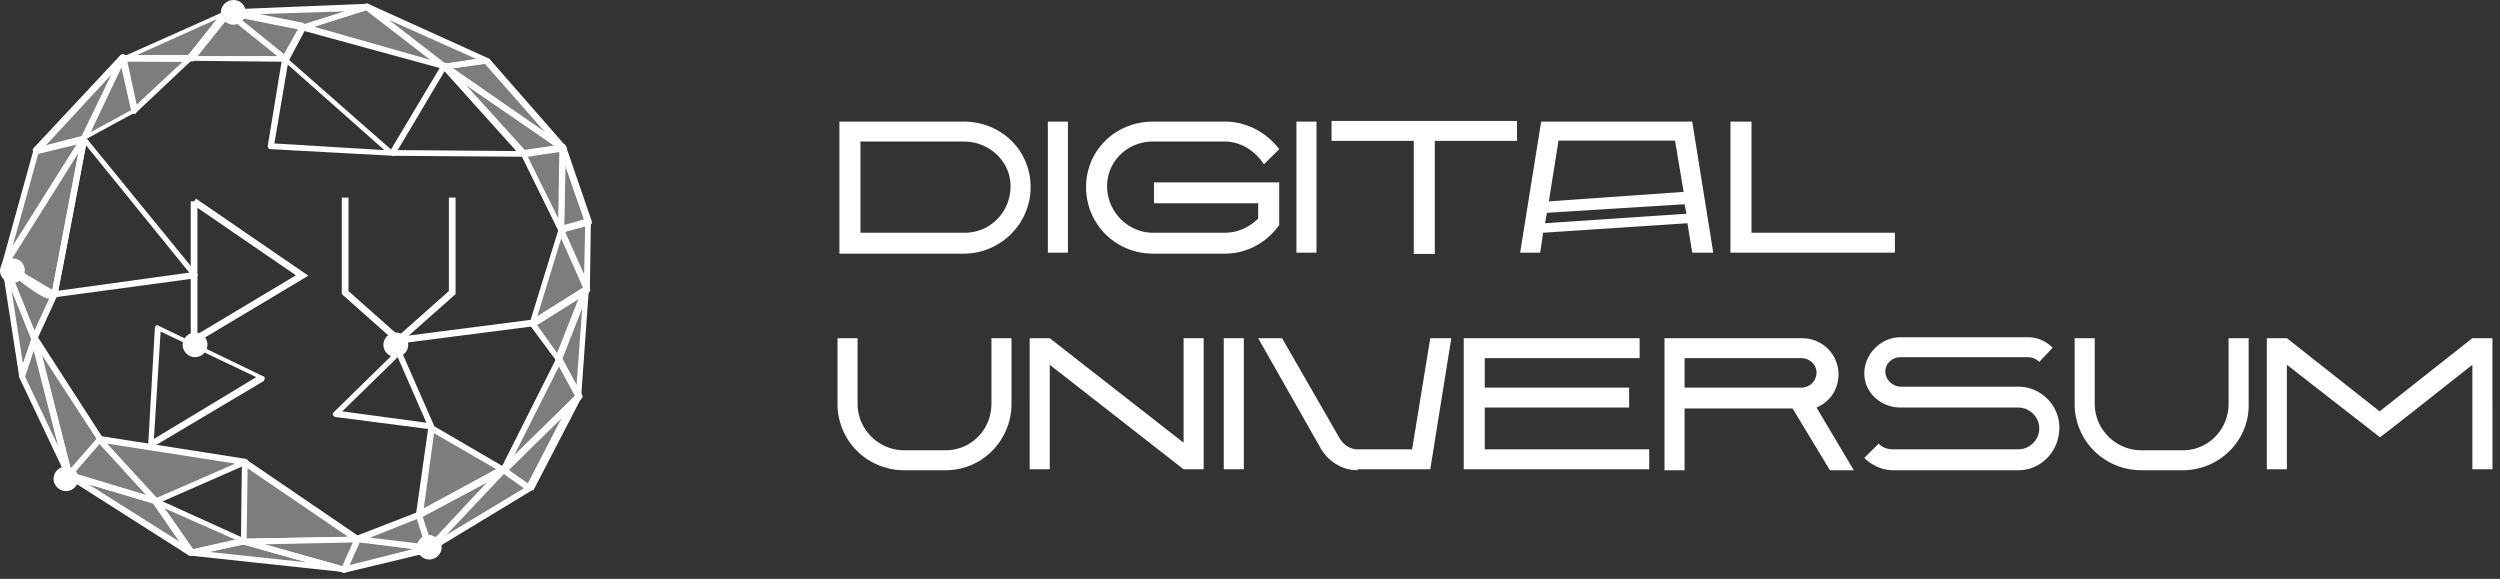 <svg xmlns="http://www.w3.org/2000/svg" width="298" height="69" fill="none"><rect width="100%" height="100%" fill="#333333" stroke="none"/><path fill="#fff" d="M114.874 30.234h-14.815v-15.74h14.815c4.444 0 7.977 3.398 7.977 7.814 0 4.303-3.533 7.926-7.977 7.926Zm0-13.362h-12.308v10.871h12.422c3.077 0 5.47-2.491 5.47-5.548 0-2.945-2.507-5.323-5.584-5.323Zm10.029-2.378h2.393v15.627h-2.393V14.494Zm21.083 15.74h-8.548c-4.444 0-7.977-3.51-7.977-7.926s3.533-7.814 7.977-7.814h8.548c2.735 0 5.014 1.36 6.496 3.284l-1.824 1.812c-1.026-1.585-2.735-2.718-4.672-2.718h-8.548c-3.077 0-5.47 2.378-5.47 5.323 0 3.057 2.507 5.548 5.47 5.548h8.548c1.595 0 2.963-.68 3.988-1.698v-1.812h-12.422v-2.491h14.93v5.095c-1.482 2.039-3.761 3.397-6.496 3.397Zm8.547-15.74h2.393v15.627h-2.393V14.494Zm16.382 15.774h-2.394V16.792h-9.8v-2.377h22.108v2.378h-9.8v13.475h-.114Zm30.228-3.658-17.208 1.133-.342 2.378H181.2l2.507-15.627h18.006l2.507 15.627h-2.507l-.57-3.51Zm-16.752-1.245-.228 1.246 16.866-1.133-.227-1.132-16.411 1.02Zm1.368-8.493-1.14 7.134 16.069-1.132-1.026-6.115h-13.903v.113Zm20.627-2.378h2.393v13.25h17.094v2.377h-19.601V14.494h.114Zm-93.677 41.559h-4.901c-4.444 0-7.977-3.51-7.977-7.927v-7.813h2.393v7.813c0 3.057 2.507 5.549 5.584 5.549h4.901c3.077 0 5.47-2.492 5.47-5.55v-7.813h2.393v7.814c0 4.303-3.419 7.927-7.863 7.927Zm12.422-12.57V55.94h-2.394V40.312h2.394l15.954 12.457V40.313h2.394v15.626h-2.394l-15.954-12.456Zm20.741-3.17h2.393v15.626h-2.393V40.312Zm15.954 15.74c-1.823 0-3.418-1.02-4.33-2.492l-7.522-13.248h2.849l6.838 11.89c.456.792 1.254 1.358 2.165 1.358h6.496l2.166-13.248h2.507l-2.507 15.626h-8.662v.114Zm12.764-15.74h20.855v2.377h-18.462v3.51h17.209v2.379h-17.209v4.982h19.602v2.378h-22.109V40.312h.114Zm39.089 8.379h-12.877v7.36h-2.394v-15.74h16.411c2.393 0 4.33 1.925 4.33 4.303 0 1.812-1.025 3.284-2.621 3.964l4.445 7.474h-2.849l-4.445-7.36Zm1.026-6.002h-13.903v3.51h13.903a1.794 1.794 0 0 0 1.823-1.81c0-.907-.797-1.7-1.823-1.7Zm25.869 13.363h-14.929c-1.253 0-2.507-.567-3.419-1.473l1.71-1.698c.456.453 1.026.68 1.709.68h14.929c1.368 0 2.508-1.133 2.508-2.492s-1.14-2.491-2.508-2.491h-14.017c-2.279 0-4.331-1.699-4.331-4.077 0-2.265 1.938-4.303 4.331-4.303h15.157c1.14 0 2.165.453 2.963 1.246l-1.595 1.698a1.894 1.894 0 0 0-1.368-.566h-15.157c-.912 0-1.823.68-1.823 1.699 0 1.019.911 1.812 1.823 1.812h14.017c2.735 0 4.901 2.264 4.901 4.869 0 2.83-2.166 5.096-4.901 5.096Zm19.602 0h-4.901c-4.444 0-7.977-3.51-7.977-7.927v-7.813h2.393v7.813c0 3.057 2.507 5.549 5.584 5.549h4.901c3.077 0 5.47-2.492 5.47-5.55v-7.813h2.393v7.814c.114 4.303-3.419 7.927-7.863 7.927Zm34.53-12.57c-11.054 8.72-11.054 8.72-11.054 8.606l-11.054-8.606V55.94h-2.393V40.312h2.393l11.054 8.72 11.054-8.72h2.394V55.94h-2.394V43.483Z"/><path stroke="#fff" stroke-miterlimit="10" stroke-width=".8" d="m47.636 40.539 15.841-2.038"/><path fill="#fff" d="M4.33 18.005 14.588 6.907l-4.558 9.626-5.698 1.472Z" opacity=".36"/><path fill="#fff" d="m.57 31.593 3.76-13.588 5.699-1.472-9.46 15.06Zm2.051 13.249L.57 31.593l3.533 8.833-1.482 4.416Zm5.584 11.777L2.621 44.842l1.482-4.416 4.102 16.193Zm14.587 9.285L8.205 56.62l10.37 3.17 4.217 6.115Zm18.006 1.926-18.006-1.926 6.268-1.359 11.738 3.284Zm10.372-2.492c-3.42.793-6.725 1.699-10.144 2.491.57-1.245 1.14-2.378 1.596-3.623l8.547 1.132Zm11.965-7.134L51.17 65.338l8.89-9.398 3.076 2.264Z" opacity=".36"/><path fill="#fff" d="M68.833 47.22a504.387 504.387 0 0 0-5.698 10.984l-3.077-2.151c2.85-2.944 5.812-5.889 8.775-8.833Zm1.14-12.796c-.342 4.303-.684 8.493-.912 12.796l-2.393-4.416 3.305-8.38ZM27.123 1.472 14.587 6.908l8.091.113 4.445-5.549ZM43.761.793l-16.638.68 9.003 1.81 7.636-2.49Z" opacity=".36"/><path fill="#fff" d="M57.893 7.247 43.76.793l9.231 7.134 4.9-.68Zm9.117 10.418L57.893 7.247l-4.9.68 14.017 9.738Zm3.077 8.945-3.077-8.945-.114 9.739 3.19-.793Zm-.114 7.814.114-7.813-3.191.793 3.077 7.02ZM29.06 64.546l11.966 3.397 1.596-3.624-13.562.227ZM18.576 59.79l4.216 6.114 6.268-1.358-10.484-4.756ZM8.205 56.619l10.37 3.17-6.723-7.36-3.647 4.19Z" opacity=".36"/><path fill="#fff" d="m4.103 40.426 4.102 16.193 3.647-4.19-7.75-12.003ZM.57 31.593l3.533 8.833 2.393-5.322-5.926-3.51Z" opacity=".36"/><path fill="#fff" d="m10.029 16.533-9.46 15.06s5.585 4.983 5.927 3.51c.228-1.471 3.533-18.57 3.533-18.57ZM22.678 7.02l-8.09-.113 1.48 6.342 6.61-6.228Z" opacity=".36"/><path fill="#fff" d="m10.029 16.533 4.558-9.626 1.482 6.342-6.04 3.284ZM27.123 1.472l-4.445 5.549h11.397l-6.952-5.549Z" opacity=".36"/><path fill="#fff" d="m36.126 3.284-9.003-1.812 6.952 5.549 2.051-3.737Zm16.866 4.643L43.763.793l-7.636 2.49 16.867 4.644Zm14.018 9.738L52.992 7.927l9.46 10.417 4.558-.679Z" opacity=".36"/><path fill="#fff" d="m66.896 27.404.114-9.739-4.559.68 4.445 9.059Zm3.077 7.02-3.077-7.02L63.477 38.5l6.496-4.077Zm-3.305 8.38 3.305-8.38-6.496 4.077 3.19 4.303Zm-6.61 13.136 8.89-8.72-2.28-4.416-6.61 13.135Zm-17.436 8.379 8.547 1.02-1.253-3.964-7.294 2.944Zm17.436-8.379-10.142 5.435 1.253 3.963 8.89-9.398Zm-48.206-3.511 6.724 7.36 10.598-4.642-17.322-2.718Z" opacity=".36"/><path fill="#fff" d="M29.06 64.546c0-.906.114-9.4.114-9.4l13.448 9.173-13.562.227Zm30.998-8.606-10.142 5.435 1.481-10.305 8.661 4.87Z" opacity=".36"/><path fill="#fff" d="M4.33 18.345c-.113 0-.227-.114-.341-.227a.343.343 0 0 1 0-.453l10.37-11.097a.348.348 0 0 1 .456 0c.114.113.228.34.114.453l-4.672 9.625c0 .113-.114.113-.228.226L4.33 18.345Zm9.004-9.512L5.47 17.325l4.33-1.132 3.534-7.36Z"/><path fill="#fff" d="M.57 31.933H.456c-.114-.113-.228-.227-.228-.453l3.76-13.589c0-.113.115-.226.229-.226l5.698-1.472c.114 0 .342 0 .342.113.114.113.114.227 0 .34l-9.46 15.06a.243.243 0 0 1-.227.227Zm3.988-13.589L1.481 29.442l7.75-12.23-4.673 1.132Z"/><path fill="#fff" d="M2.621 45.182c-.228 0-.342-.113-.342-.34L.228 31.593c0-.226.114-.34.228-.34.228 0 .342 0 .456.227l3.533 8.833v.226l-1.482 4.416c-.114.114-.228.227-.342.227ZM1.368 34.538l1.367 8.832 1.026-2.944-2.393-5.888Z"/><path fill="#fff" d="M8.205 56.959c-.114 0-.228-.114-.342-.227L2.28 44.955v-.226l1.482-4.416c0-.114.228-.227.342-.227.114 0 .342.113.342.227l4.102 16.193c0 .226 0 .34-.228.453h-.114ZM2.963 44.842l3.989 8.38-2.963-11.55-1.026 3.17Z"/><path fill="#fff" d="M22.792 66.244h-.228L7.977 56.959c-.114-.114-.228-.34-.114-.454.114-.113.228-.226.456-.226l10.37 3.17c.115 0 .115.114.229.114l4.216 6.115a.343.343 0 0 1 0 .453c-.114.113-.228.113-.342.113Zm-12.194-8.493 10.94 6.908-3.19-4.643-7.75-2.265Z"/><path fill="#fff" d="M40.798 68.17c-.114 0-.114 0 0 0l-18.006-1.926c-.228 0-.341-.113-.341-.34 0-.226.113-.34.227-.34l6.268-1.358h.228l11.624 3.284c.228 0 .342.226.228.453 0 .113-.114.226-.228.226Zm-15.84-2.379 11.624 1.246-7.636-2.152-3.988.906Z"/><path fill="#fff" d="M41.026 68.282c-.114 0-.228 0-.228-.113-.114-.113-.114-.226 0-.34l1.596-3.623c.114-.114.228-.227.342-.227l8.547 1.133c.114 0 .342.113.342.34 0 .113-.114.339-.228.339l-10.37 2.491Zm1.824-3.623-1.254 2.717 7.636-1.925-6.382-.792Z"/><path fill="#fff" d="M51.169 65.678c-.114 0-.228 0-.228-.114a.343.343 0 0 1 0-.452l8.775-9.4a.348.348 0 0 1 .456 0l3.077 2.152c.114.114.114.227.114.34 0 .113-.114.227-.114.34L51.283 65.79c0-.113 0-.113-.114-.113Zm8.89-9.172-6.839 7.247 9.231-5.549-2.393-1.699Z"/><path fill="#fff" d="M63.135 58.544c-.114 0-.114 0-.228-.113l-3.077-2.152c-.114-.113-.114-.113-.114-.226 0-.114 0-.227.114-.227l8.89-8.832a.348.348 0 0 1 .455 0c.114.113.228.34.114.453L63.591 58.43c-.228 0-.228.113-.456.113Zm-2.621-2.605 2.393 1.699 4.445-8.606-6.838 6.907Z"/><path fill="#fff" d="M68.947 47.56c-.114 0-.228-.114-.342-.227l-2.393-4.416c0-.113-.114-.227 0-.34l3.305-8.38c.114-.113.228-.226.456-.226.114 0 .342.227.228.34l-.912 12.796c0 .34-.114.453-.342.453.114 0 .114 0 0 0Zm-1.937-4.756 1.71 3.17.683-9.285-2.393 6.115ZM22.678 7.36h-7.977c-.114 0-.342-.113-.342-.226s0-.34.228-.34L27.01 1.246c.114-.114.342 0 .456.113a.343.343 0 0 1 0 .453L23.02 7.36c-.114-.113-.227 0-.341 0Zm-6.381-.792h6.154l3.418-4.303-9.572 4.303Z"/><path fill="#fff" d="M36.126 3.624 27.01 1.812c-.228 0-.342-.227-.228-.34 0-.226.114-.34.342-.34l16.638-.68c.228 0 .342.114.342.34 0 .227-.114.34-.227.34l-7.75 2.492Zm-6.04-1.926 6.04 1.246L41.14 1.36l-11.054.34Z"/><path fill="#fff" d="M52.992 8.266c-.113 0-.113 0-.227-.113L43.533 1.02c-.114-.113-.228-.34-.114-.453.114-.113.228-.226.456-.113L58.12 6.907c.114.114.228.227.228.34 0 .113-.114.227-.342.34l-5.014.68Zm-6.61-5.888 6.724 5.209 3.647-.566-10.37-4.643Z"/><path fill="#fff" d="M67.01 18.005c-.114 0-.114 0-.228-.113l-14.017-9.74c-.114-.113-.228-.226-.114-.34 0-.113.114-.226.341-.226l5.015-.68c.114 0 .228 0 .342.114l9.117 10.418a.343.343 0 0 1 0 .453c-.228.113-.342.113-.456.113ZM53.904 8.153l11.054 7.587-7.18-8.153-3.874.566Z"/><path fill="#fff" d="M66.896 27.743c-.114 0-.114 0-.228-.113s-.114-.226-.114-.34l.228-9.738c0-.227.114-.34.342-.34.228 0 .342.113.342.227l3.077 8.945v.227c0 .113-.114.113-.228.226l-3.42.906Zm.456-8.04-.114 7.248 2.393-.68-2.28-6.568Z"/><path fill="#fff" d="M69.973 34.764c-.114 0-.228-.113-.342-.227l-3.077-7.02v-.34c0-.113.114-.113.228-.226l3.19-.906c.115 0 .229 0 .343.113.114.113.114.226.114.34l-.114 7.813c0 .34-.114.453-.342.453Zm-2.621-7.134 2.279 5.096.114-5.775-2.393.679ZM41.026 68.282l-12.08-3.397c-.114 0-.228-.226-.228-.34 0-.226.114-.34.342-.34l13.562-.226c.114 0 .228.114.342.114.114.113.114.226 0 .34l-1.596 3.623c-.114.113-.228.226-.342.226Zm-9.572-3.397 9.344 2.605 1.254-2.831-10.598.226Z"/><path fill="#fff" d="M22.792 66.244c-.114 0-.228 0-.341-.113l-4.217-6.115v-.453c.114-.113.228-.113.456-.113l10.484 4.756c.114.113.228.226.228.34 0 .113-.114.226-.228.34l-6.382 1.358c.114 0 .114 0 0 0Zm-3.19-5.662 3.418 4.87 5.015-1.133-8.433-3.737Z"/><path fill="#fff" d="M18.576 60.13 8.09 56.958c-.114 0-.228-.114-.228-.227s0-.226.114-.34l3.647-4.19c.114-.113.114-.113.228-.113s.228 0 .228.114l6.724 7.36a.343.343 0 0 1 0 .453s-.114.113-.228.113Zm-9.8-3.738 8.66 2.605-5.584-6.115-3.077 3.51Z"/><path fill="#fff" d="M8.205 56.959c-.114 0-.114 0 0 0-.228 0-.342-.114-.342-.227L3.761 40.426c0-.113 0-.34.228-.453.114-.113.342 0 .456.113l7.749 12.003a.343.343 0 0 1 0 .453l-3.647 4.19c-.228.227-.342.227-.342.227ZM5.015 42.35l3.418 13.475 3.077-3.51-6.496-9.965Z"/><path fill="#fff" d="M4.103 40.766c-.114 0-.228-.114-.342-.227L.228 31.707c-.114-.114 0-.34.114-.453h.342l5.926 3.51c.228.113.228.34.228.453l-2.393 5.209c-.114.226-.228.34-.342.34Zm-2.85-8.38 2.85 7.02 1.937-4.189-4.786-2.831Z"/><path fill="#fff" d="M6.154 35.67c-1.368 0-4.445-2.718-5.812-3.85-.114-.114-.114-.34-.114-.453l9.459-15.06c.114-.114.228-.227.456-.114.114.113.227.226.227.34 0 .226-3.19 17.099-3.532 18.57 0 .227-.228.453-.456.453-.114.114-.114.114-.228.114Zm-5.128-4.19c2.393 2.038 4.672 3.624 5.128 3.51.228-1.132 2.28-12.23 3.19-16.759L1.027 31.48Zm15.043-17.891c-.114 0-.114 0 0 0-.228 0-.342-.114-.342-.227l-1.368-6.341c0-.113 0-.227.114-.34.114-.113.114-.113.228-.113h7.977c.114 0 .228.113.342.226 0 .114 0 .34-.114.34l-6.61 6.228c-.113.227-.227.227-.227.227Zm-1.026-6.342 1.14 5.322 5.584-5.208-6.724-.114Z"/><path fill="#fff" d="M10.029 16.872c-.114 0-.228 0-.228-.113-.114-.113-.114-.226-.114-.453l4.672-9.625c.114-.113.228-.226.342-.226.114 0 .228.113.342.226l1.367 6.341c0 .114 0 .34-.227.34l-6.04 3.284c0 .226-.114.226-.114.226Zm4.444-8.832-3.647 7.7 4.787-2.604-1.14-5.096Zm19.602-.68-11.397-.113c-.114 0-.227-.113-.341-.226-.114-.114 0-.227 0-.34l4.444-5.549c.114-.113.114-.113.228-.113s.228 0 .228.113l6.952 5.662c.114.113.114.227.114.34 0 .226-.114.226-.228.226Zm-10.713-.68h9.687l-5.926-4.755-3.76 4.756Z"/><path fill="#fff" d="M34.075 7.36c-.114 0-.114 0-.228-.113l-6.952-5.662c-.114-.113-.114-.226-.114-.453.114-.113.228-.226.342-.226l9.003 1.812.342.34v.34l-2.051 3.85c-.114.113-.228.113-.342.113Zm-5.698-5.322 5.47 4.417 1.71-3.058-7.18-1.359Z"/><path fill="#fff" d="m52.992 8.266-16.98-4.642c-.114 0-.228-.227-.228-.34 0-.113.114-.34.228-.34L43.648.566c.113 0 .227 0 .341.113l9.231 7.134c.114.114.228.34.114.453-.114-.113-.228 0-.342 0ZM37.38 3.171l13.903 3.963-7.635-5.888L37.38 3.17Z"/><path fill="#fff" d="M62.451 18.684c-.114 0-.228 0-.228-.113L52.764 8.153a.343.343 0 0 1 0-.453c.114-.113.342-.113.456-.113l14.018 9.738c.114.114.228.227.114.34 0 .113-.114.227-.342.227l-4.559.792Zm-7.18-8.72 7.294 8.04 3.647-.565-10.94-7.474Z"/><path fill="#fff" d="M66.896 27.743c-.114 0-.228-.113-.342-.226l-4.445-9.06v-.339c0-.113.114-.113.228-.226l4.673-.68c.114 0 .228 0 .342.113.114.114.114.114.114.227l-.228 9.852c0 .226-.114.34-.342.34Zm-3.989-9.059 3.647 7.36.114-7.926-3.76.566Z"/><path fill="#fff" d="M63.477 38.954c-.114 0-.114 0-.228-.114-.114-.113-.114-.226-.114-.34l3.419-11.096c0-.114.114-.227.342-.227.228 0 .342.113.342.227l3.077 7.02c.114.113 0 .34-.114.453l-6.496 4.077c-.114-.114-.114 0-.228 0Zm3.419-10.531-2.85 9.285 5.471-3.397-2.621-5.888Z"/><path fill="#fff" d="M66.668 43.144c-.114 0-.228 0-.342-.114l-3.19-4.303c-.115-.113-.115-.226-.115-.226 0-.113.114-.227.114-.227l6.496-4.076a.348.348 0 0 1 .456 0c.114.113.114.226.114.453l-3.305 8.38c0 .113-.114.113-.228.113Zm-2.735-4.53 2.507 3.51 2.735-6.794-5.242 3.284Z"/><path fill="#fff" d="M60.058 56.392c-.114 0-.114 0-.228-.113s-.228-.34-.114-.453l6.61-13.135c.114-.114.228-.227.342-.227.114 0 .228.113.342.227l2.393 4.416c.114.113 0 .34-.114.453l-9.003 8.832c-.114-.113-.228 0-.228 0Zm6.61-12.796-5.356 10.645 7.293-7.134-1.937-3.51ZM51.17 65.678l-8.548-1.132c-.114 0-.342-.114-.342-.34 0-.113.114-.34.228-.34l7.293-2.83h.228c.114 0 .114.112.228.226l1.254 3.963c0 .113 0 .226-.114.34 0 .113-.114.113-.228.113Zm-7.067-1.585 6.61.792-.912-3.057-5.698 2.265Z"/><path fill="#fff" d="M51.17 65.678c-.229 0-.343-.113-.343-.227l-1.253-3.963c0-.113 0-.34.114-.453L59.716 55.6c.114-.114.342 0 .456.113a.343.343 0 0 1 0 .453l-8.775 9.399c0 .113-.114.113-.228.113Zm-.8-4.078 1.026 3.058 6.952-7.36L50.37 61.6Zm-31.794-1.47c-.114 0-.228 0-.228-.114l-6.724-7.36c-.114-.114-.114-.227 0-.453.114-.114.228-.227.342-.227l17.322 2.718c.114 0 .228.113.342.34 0 .113-.114.34-.228.34l-10.598 4.642a.355.355 0 0 1-.228.113Zm-5.812-7.248 5.926 6.455 9.345-4.077-15.271-2.378Z"/><path fill="#fff" d="M29.06 64.885c-.114 0-.227 0-.227-.113-.114-.113-.114-.113-.114-.227l.113-9.398c0-.114.114-.227.228-.34.114-.113.228 0 .342 0l13.448 9.172c.114.113.228.227.114.34 0 .113-.228.226-.342.226l-13.562.34Zm.456-9.059-.114 8.38 12.08-.227-11.966-8.153ZM6.496 35.443c-.114 0-.228 0-.228-.113-.114-.113-.114-.226-.114-.34l3.533-18.457c0-.114.114-.227.228-.227s.228 0 .342.113l13.22 16.193c.113.114.113.227 0 .34 0 .113-.115.227-.229.227L6.496 35.443Zm3.76-18.118L6.953 34.651l15.613-2.152-12.308-15.174Zm52.195 1.359-15.612-.113c-.114 0-.228-.113-.342-.227-.114-.113-.114-.226 0-.34L52.65 7.7l.227-.226c.114 0 .228 0 .342.113l9.46 10.418c.113.113.113.226.113.34-.114.34-.228.34-.342.34Zm-15.043-.793 14.132.114-8.547-9.512-5.585 9.399Zm2.508 43.937c-.114 0-.114 0-.228-.114-.114-.113-.114-.226-.114-.34l1.481-10.417c0-.113.114-.227.228-.227h.342l8.547 4.983c.114.113.228.226.228.34 0 .113-.114.226-.228.34l-10.029 5.322c-.114 0-.114.113-.227.113Zm1.823-10.192-1.254 9.173 8.89-4.756-7.636-4.417Zm-33.961 1.586c-.114-.114-.114-.114-.114-.227l.798-13.928c0-.113.114-.227.114-.227.114-.113.228-.113.342 0l12.422 6.002c.114 0 .227.113.227.227 0 .113-.113.226-.113.34L18.12 53.334c-.114 0-.228 0-.342-.113Zm1.368-13.702-.798 12.796 12.194-7.36-11.396-5.436Z"/><path fill="#fff" d="m46.839 18.57-14.588-.792c-.114 0-.228 0-.228-.113-.114-.113-.114-.226-.114-.226L33.62 7.02c0-.114.114-.227.228-.227s.228 0 .342.113l12.763 11.211c.114.113.114.226.114.453h-.227ZM32.707 17.1l13.106.793L34.303 7.7l-1.596 9.4Zm18.69 34.083-11.396-1.472c-.114 0-.228-.113-.342-.226 0-.114 0-.227.114-.34l7.521-7.36c.114-.114.228-.114.342-.114.114 0 .228.114.228.227l3.875 8.832v.34c-.114.113-.228.113-.342.113Zm-10.599-2.151 10.03 1.359-3.42-7.814-6.61 6.455Zm-11.51-47.56c0 .793-.683 1.472-1.481 1.472s-1.482-.68-1.482-1.472C26.325.68 27.01 0 27.807 0c.912 0 1.481.68 1.481 1.472Zm-19.943 55.6c0 .792-.684 1.472-1.482 1.472-.797 0-1.481-.68-1.481-1.472 0-.793.684-1.472 1.481-1.472.912.113 1.482.679 1.482 1.472ZM2.963 32.273c0 .792-.684 1.472-1.481 1.472-.798 0-1.482-.68-1.482-1.472C0 31.48.684 30.8 1.482 30.8c.911 0 1.481.68 1.481 1.473ZM52.65 65.225c0 .792-.683 1.472-1.48 1.472-.799 0-1.482-.68-1.482-1.472 0-.793.683-1.472 1.481-1.472.798.113 1.482.68 1.482 1.472Z"/><path stroke="#fff" stroke-miterlimit="10" stroke-width=".8" d="M41.14 23.553v11.324l6.382 5.662 6.382-5.662V23.553m-30.77.453V40.54l12.878-7.7-12.878-8.833Z"/><path fill="#fff" d="M24.73 41.105c0 .793-.684 1.472-1.482 1.472-.797 0-1.481-.68-1.481-1.472 0-.792.684-1.472 1.481-1.472.912 0 1.482.68 1.482 1.472Zm23.932 0c0 .793-.684 1.472-1.482 1.472-.797 0-1.481-.68-1.481-1.472 0-.792.684-1.472 1.481-1.472.912 0 1.482.68 1.482 1.472Z"/></svg>